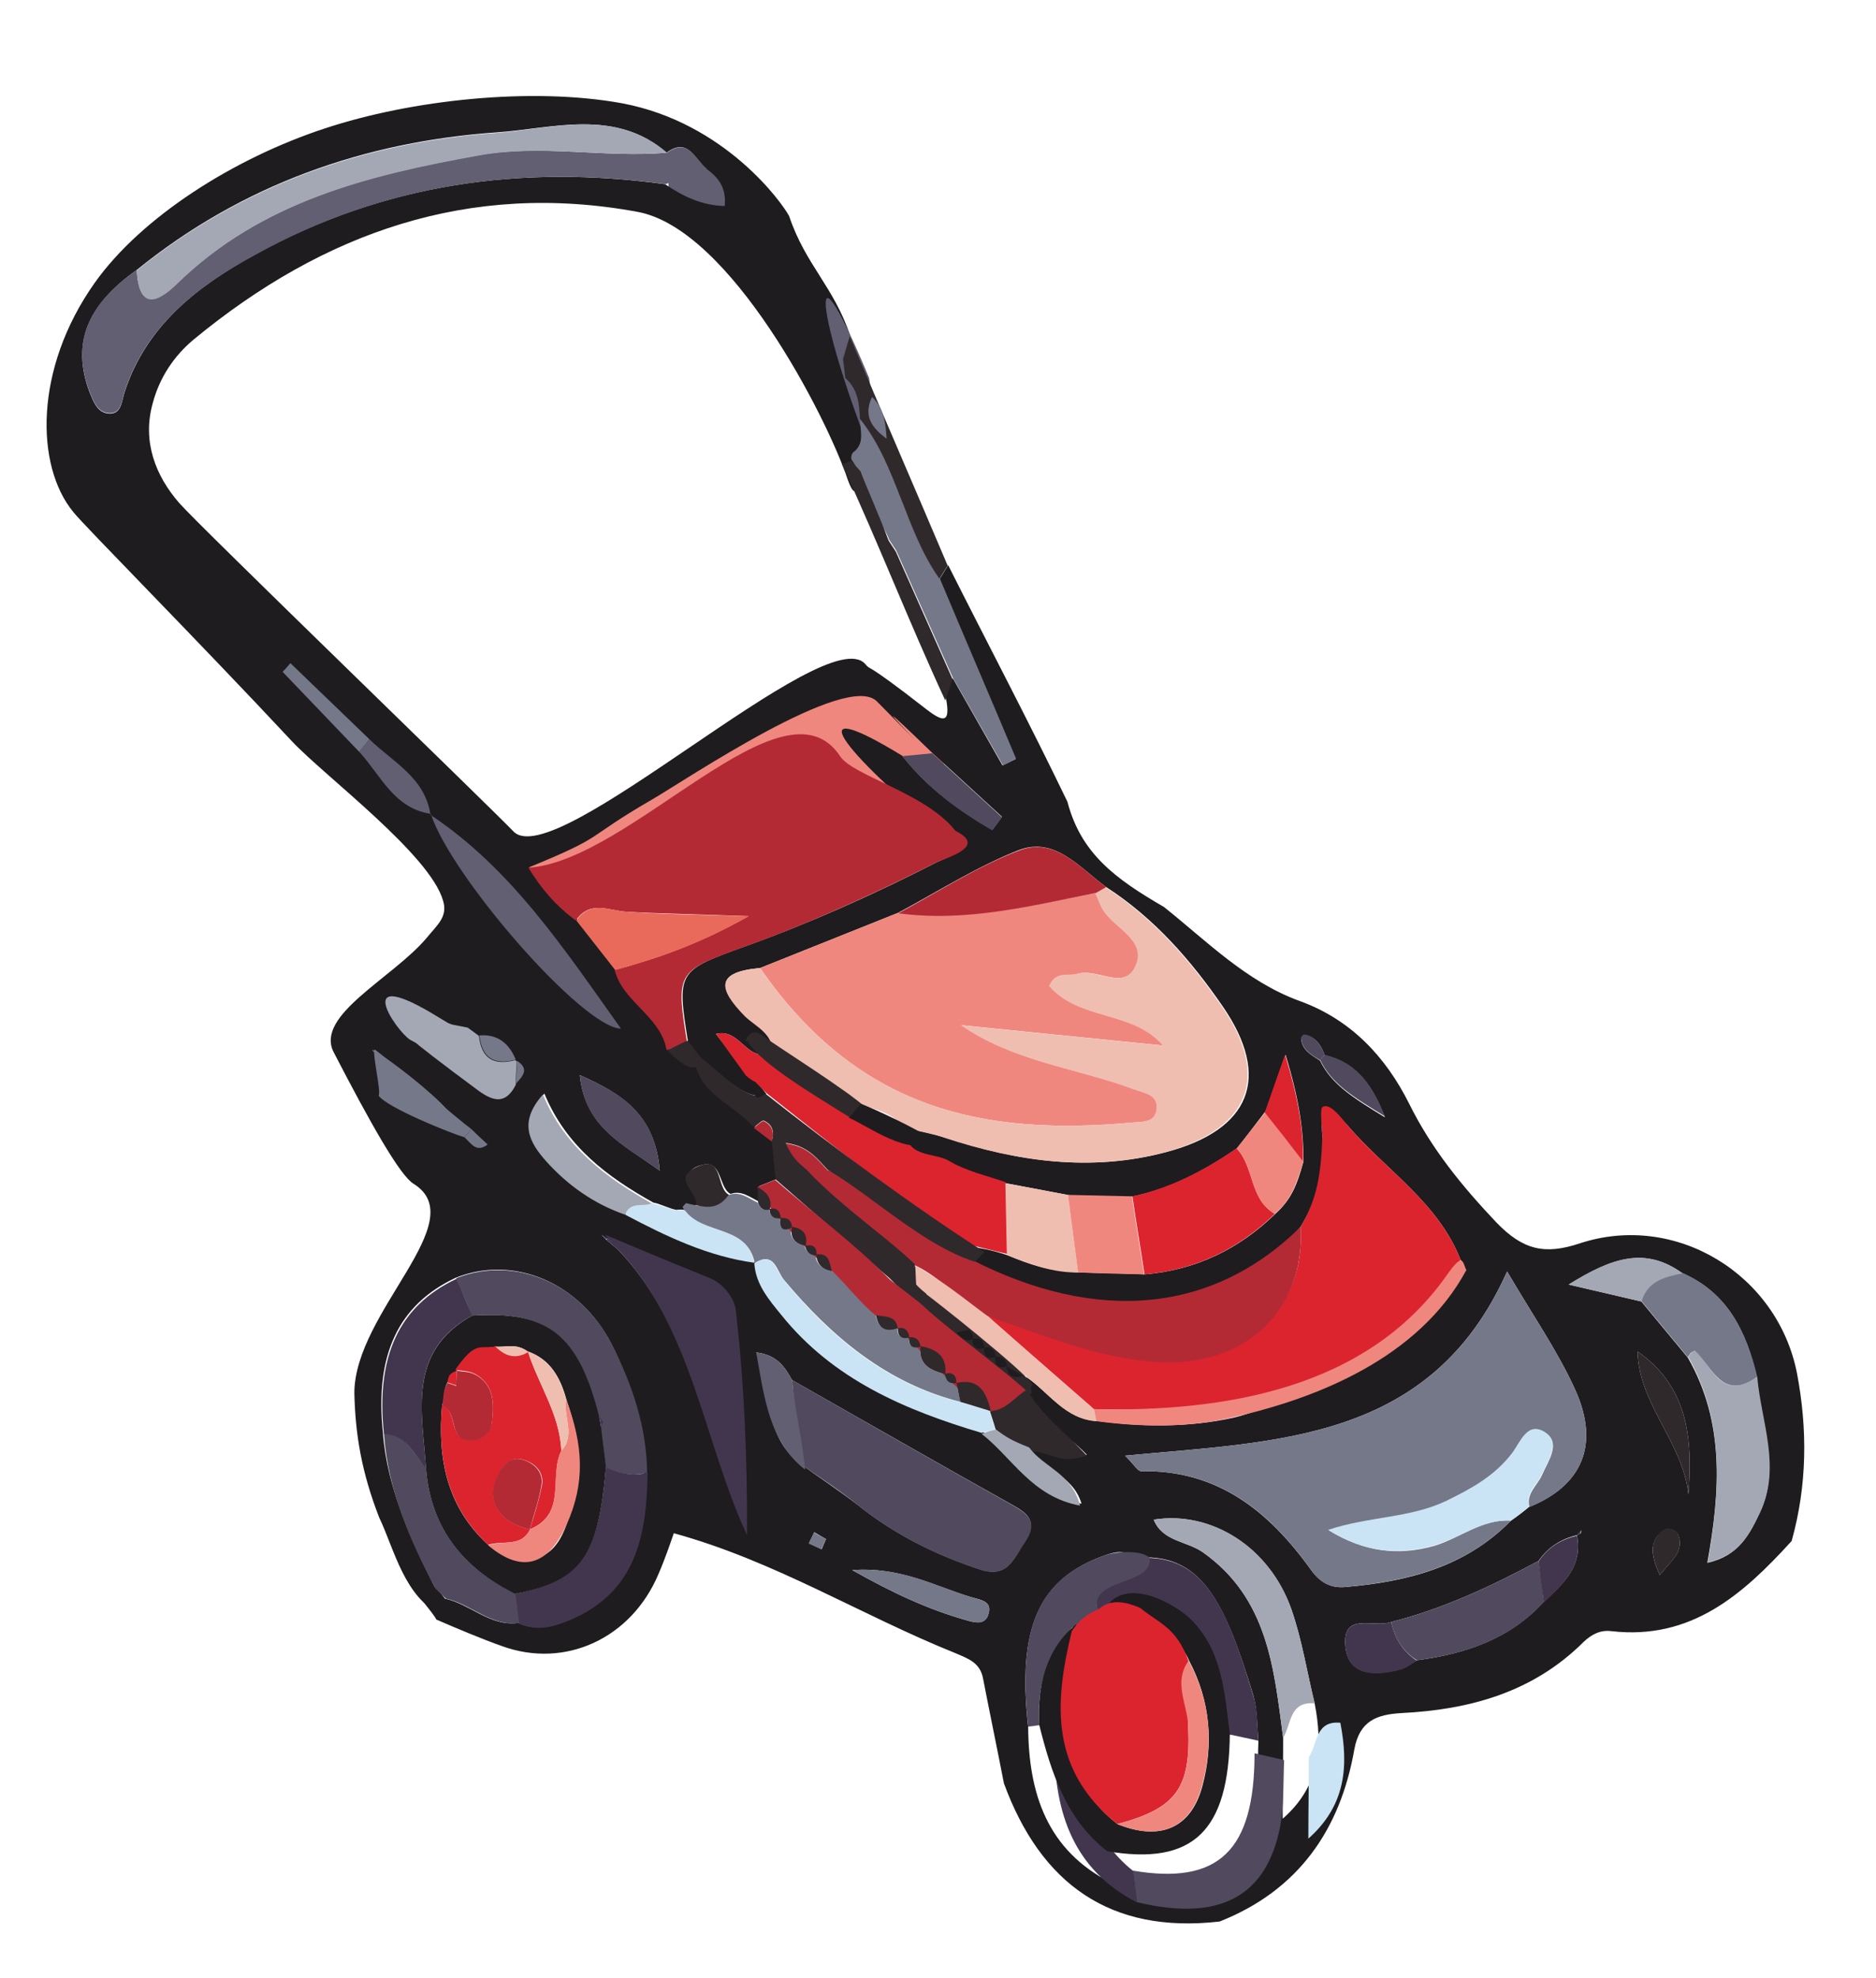<?xml version="1.0" encoding="utf-8"?>
<!-- Generator: Adobe Illustrator 17.1.0, SVG Export Plug-In . SVG Version: 6.00 Build 0)  -->
<!DOCTYPE svg PUBLIC "-//W3C//DTD SVG 1.1//EN" "http://www.w3.org/Graphics/SVG/1.1/DTD/svg11.dtd">
<svg version="1.1" id="Layer_1" xmlns:x="http://ns.adobe.com/Extensibility/1.0/" xmlns:i="http://ns.adobe.com/AdobeIllustrator/10.0/" xmlns:graph="http://ns.adobe.com/Graphs/1.0/"
	 xmlns="http://www.w3.org/2000/svg" xmlns:xlink="http://www.w3.org/1999/xlink" xmlns:a="http://ns.adobe.com/AdobeSVGViewerExtensions/3.0/"
	 x="0px" y="0px" viewBox="0 0 387 408" enable-background="new 0 0 387 408" xml:space="preserve">
<rect x="137.9" y="33.8" fill="#615F71" width="12" height="11.5"/>
<polygon fill="#F0877F" points="115.8,186.3 196.1,157 174.9,138.5 109,179 "/>
<path fill="#1E1C1E" d="M251.6,396.4c-22.6,2.6-36.9-7.8-44.5-28.5c-1.4-7.2-2.9-14.4-4.3-21.6c-0.6-3.3-3-4.1-5.8-5.3
	c-19.4-7.8-37.2-19-58-24.7c-0.7,2-1.8,5.3-3.2,8.5c-5.6,13.2-19.2,19.5-32.2,14.8c-4-1.4-9.7-3.8-13.6-5.5
	c-0.4-1.1-5.3-6.6-5.7-7.7c0.4-0.5,3-2.7,7.5,3.4c5.2,1.1,9.3,5.8,15.1,5c3.4,1.5,6.3,1,9.9-0.4c14.4-5.7,15.8-17.8,16-30.7
	c-0.1-9.3-2.4-18-6.6-26.3c-6.5-12.8-20.2-18.6-32.2-13.8c-11.9,5.6-16.7,16-15,32c0.8,11.3,6,22.7,11.3,33c0.7,1.3,0.3,3.4,1,4.7
	c-7.9-3.7-9.9-13.6-13.1-20.3c-3.6-9.3-4.9-17-5.1-25.6c0-16.8,24.6-35.5,12.2-43.2c-2.8-1.7-8.9-12.5-16.5-27.2
	C65,209.4,81,201.8,88,193.5c2.3-2.8,4.4-4.4,3.4-7.7c-2.7-9.5-24.3-25.6-31.1-32.8c-19.4-20.8-43.2-44.8-45.2-47.4
	C7.3,96.1,7,76.1,19.5,58.4C29.2,44.7,48.4,32.6,67,26.5c17.8-5.9,42.6-8.6,61.3-5.2c21.3,4,33.1,20.6,34.5,23.3
	c3.4,10.1,9.2,14.5,12.6,24.7c-0.5,1.6,13.8,42,13.3,43.5c-14.2-34-9.9-3.3-13.8-13.8c-4.3-12.9-24.2-51.8-43.4-55.3
	C96.8,37.3,66.7,48,40,70c-4.1,3.4-7.1,7.9-8.5,13.2c-2.2,7.9,0.6,15,5.5,20.6c4.3,4.9,62.9,61.5,68.9,67.7
	c8.5,9,64.5-43.8,72.6-34.5c1.4,1.6-1-1.3,12.7,9.4c3.8,2.9,5.5,3.1,3.2-5.5c1.3-0.6,0.9-0.4,2.2-0.9c3.4,6,6.8,11.9,10.2,17.9
	c1.7-0.8,1-0.5,2.7-1.3c-5.2-12.4-10.5-24.7-15.7-37.1c0.6-1,1.2-1.9,1.8-2.9c8.2,16.3,16.7,32.4,24.6,48.8
	c2.8,10.7,9.9,15.9,19.9,21.7c8.8,7,17,15.4,28,19.4c10.5,3.8,17.7,11.4,22.6,21.2c4.6,9.3,10.9,17,18,24.5c5.5,5.7,10,6.7,17.2,4.3
	c19.8-6.5,40.8,6.4,44.8,26.8c2.2,11.6,2.1,23.1-1.1,34.6c-10,11-20.7,20.5-37.2,18.6c-2.4-0.3-4.2,0.8-5.7,2.2
	c-10.4,10.4-23.5,14-37.6,14.7c-5.1,0.3-8.6,1.6-9.7,7.4C276.5,377.5,267.8,390,251.6,396.4z M125.3,255.5c-0.4-0.2-0.8-0.5-1.2-0.7
	c0.3,0.3,0.7,0.6,1,1c0.8,0.6,1.5,1.3,2.3,1.9c15.3,15.9,17.6,38.1,26.6,57.3c0.1-15.3-1.7-29.9-3.5-44.6c-0.3-2.8-1.9-4.4-4.4-5.4
	c-6.2-2.5-12.3-5.1-18.4-7.7C126.9,256.7,126.1,256.1,125.3,255.5z M273.3,217.7c-0.8-2-1.8-3.8-4.2-4.2c-0.2,0-0.7,0.5-0.7,0.7
	c0.2,2.5,2.1,3.4,3.9,4.6c2.4,4.9,6.7,7.6,13.4,11.7C282.6,222.6,279,219.1,273.3,217.7z M325.3,316.7c-3.3,0.8-6,2.5-7.9,5.3
	c-9.7,5.2-19.7,9.9-30.4,12.6c-3.4,1.3-9.9-2.1-9.5,4.6c0.4,6.6,6.1,6.5,11.2,5.2c1.3-0.3,2.4-1.2,3.6-1.9
	c10-1.3,19.2-4.4,26.2-12.1C322.4,326.8,326.6,323.1,325.3,316.7c0.3-0.1,0.6-0.2,0.8-0.4c0.1-0.1,0.1-0.4,0.1-0.6
	C325.9,316.1,325.6,316.4,325.3,316.7z M337.8,278.8c-0.3-0.1-0.7-0.2-1-0.4C337.1,278.6,337.5,278.7,337.8,278.8
	c0.3,11,9.4,18.8,10.5,29.5C349.2,296.9,348.3,286.1,337.8,278.8z M212.1,356.3c0.1,13.7,3.9,25.4,17.1,32.1
	c16.8,4.1,26.7-1,29.6-15.7c0.9-4.4,0.6-9.1,0.8-13.6c-0.3-3.2-0.2-6.5-1.1-9.5c-5.9-19.3-10.7-29.6-24.6-28.2
	c-1.8-1.7-3.7-1.3-5.8-0.6C214.3,325.6,209.8,335.7,212.1,356.3z M347.1,262.7c-7.7-5.6-14.6-3.2-23.5,2.3c6.5,1.5,10.7,2.5,15,3.5
	c3.2,3.9,6.4,7.7,9.6,11.6c7.6,13.3,6.7,27.5,4,42.3c6.5-1.4,8.7-5.9,10.8-10.3c4.4-9.4,0.2-18.7-0.6-28
	C360.3,274.8,356.4,266.7,347.1,262.7z M271.2,351.4c-1.6-6.5-2.6-13.1-4.8-19.4c-4.5-12.8-16.6-20.4-28.4-18.5
	c1.8,4.5,6.8,4.4,10.1,6.7c13.5,9.5,14.7,24,16.6,38.3c0,5.6-0.1,11.1-0.1,16.7C272.4,368.4,272.9,360.1,271.2,351.4z M163.4,284.7
	c-1.5-2.7-3.1-5.2-7.4-5.7c3.1,8,1.5,17.1,9,22.9c4,2.9,8.1,5.6,12,8.6c7.5,6,15.9,10.2,25,13.2c5.9,2,7-2.1,9.4-5.7
	c2.6-3.9,0.9-5.6-2.3-7.4C193.9,302.1,178.7,293.4,163.4,284.7z M137.2,38c3.7,2.5,7.6,4.4,12.3,4.5c0.4-4-1.5-6-3.8-7.7
	c-2.4-1.9-3.7-6.6-8.2-3.3c-10.6-9.2-23.5-5-34.9-4.2c-27.4,1.9-52.7,10.8-74.4,28.4C17.9,63,14.8,70.9,18.4,80.7
	c0.8,2,1.6,4.3,3.8,4.6c2.9,0.4,2.9-2.6,3.5-4.4C30.2,67.1,40.8,59,52.6,52.5C79.1,37.9,107.5,33.9,137.2,38z M315.4,310.9
	c11-4.4,14.7-12.9,9.5-24.3c-3.6-7.9-8.6-15.1-14-24.3c-15.7,35.2-47.5,35-78.8,38c1.9,1.9,2.6,3.2,3.3,3.2
	c15.8-0.3,26.4,8.3,35,20.3c1.8,2.5,4,3.9,7.1,3.6c12.8-1.1,24.8-4.1,34.2-13.7C313,312.8,314.2,311.9,315.4,310.9z M175.8,323.9
	c8.5,4.8,15.7,8.1,23.4,10.3c1.7,0.5,3.8,1.1,4.6-0.9c1.1-3-1.4-3.2-3.4-3.8C192.9,327.3,186,323.2,175.8,323.9z M119.6,221.8
	c1.2,10.9,8.8,14.1,16.5,19.7C135.1,230,128.5,225.7,119.6,221.8z M342.4,324.9c2.5-3.1,5.2-4.9,3.7-8.5c-0.3-0.6-2-1.2-2.5-0.9
	C340.4,317.4,340.2,320.2,342.4,324.9z M170.4,317.5c-0.7-0.4-1.6-0.9-2.4-1.4c-0.4,0.8-0.8,1.5-1.1,2.3c0.9,0.4,1.7,0.8,2.6,1.2
	C169.7,319.2,169.9,318.6,170.4,317.5z M212.3,298.5c3.9-2.1,7.1,3.1,11.9,1.6c-4.6-4.9-10.8-7.2-12.4-13.6c0-0.8,0-1.6,0-2.4
	c4.6,3.2,7.9,8.6,14.3,9c9.4,1.3,19,1.4,28.2-0.6c17.8-4,50.4-29.7,47-32.6c-4.6-11.8-15.4-18.5-23.2-27.6c-1.2-1.4-3.4-3.7-5-2.6
	c-0.6,0.4-0.4,3.9-0.3,4.6c0.3,9.1-1.1,13-4.5,18.8c-18.5,20.6-45.8,19.6-69.4,6c0.5-1.2,0.3-0.9,0.8-2.1c2.7,0.6,4.4,0.7,8,1.9
	c4.7,1.9,7.7,3.1,14.8,3.6c4.6,0.1,9.1,0.2,13.7,0.4c10.5-0.9,19.4-5.2,26.9-12.5c3.2-2.9,4.4-5.7,5.8-10.8c0-6.5-0.9-12.8-3.7-22
	c-2,5.6-3,8.7-4.1,11.6c-2,2.6-3.8,5-5.8,7.6c-6.8,4.7-13.9,8.5-22,10.1c-3.7,0-7.3,0-11,0c-4.9-0.9-9.8-1.9-14.8-2.8
	c-3.9-1.4-8.1-2.3-11.7-4.4c-3.2-1.9-9.3-0.5-8.9-7c2.7,0.6,5.4,1.1,8.1,2c14.9,4.9,30,7.1,45.5,3c17.5-4.6,21.8-15.4,11.8-30
	c-6.6-9.6-14.2-18.3-24.1-24.7c-5.5-4-10.6-10.5-18.1-7.6c-8.6,3.4-16.6,8.5-24.8,12.9c-9.5,3.8-19,7.6-28.5,11.4
	c-9.1,0.8-8.8,4.2-3,9.8c2.1,2.1,5.5,3.4,5.7,7.1c-5.1,3.6-6.6-4.7-11.8-3.3c2.2,3.1,8.4,9.6,10.4,12.4c-4.3,2-10.4-5.5-13.4-6.8
	c-0.9-1.1-1.9-2.4-2.7-3.5c-2.4-15-2.4-15.1,11.8-20.2c13.6-4.9,26.7-10.8,39.6-17.4c2-1,7.9-2.4,1.1-5.7c-23.9-20-28-28.2-8.4-16.2
	c5.2,6.6,11.7,11.3,18.6,15.3c1.2-1.6,0.8-1.1,2-2.7c-4.8-4.4-9.6-8.8-14.4-13.2c-21.8-21.1,9.9,11-11.4-10.6
	c-6.2-6.3-39.4,16.2-46.5,20.3c-14.3,8.3-8.9,7.2-25.2,13.9c-3.5,3.2-12.9-13.7,0,0c2.6,4.4,6.7,7.4,10.2,11.1
	c2.7,3.6,5.2,6.9,7.9,10.5c3.7,5.7,9.4,9.1,10.6,15.9c1.8,1.8,3.8,2.9,6.5,2.7c1.4,6.5,9.3,7.5,11.4,13.4c1.8,1.4,3.6,2.8,5.4,4.2
	c-0.4,2.9-0.5,3.6-0.9,6.5c-1.2,0.5-2.5,1-3.7,1.5c0,1.1,0,2.1,0,3.2c-1.9-0.9-3.6-2.4-5.9-1.6c-2.7-1.4-1.5-8-7-5.6
	c-4.5,2,3,6.3,0.2,7.7c-0.9,0.5-1.3,0.8-2.2,1.3c-0.7-0.2-1.5-0.2-2.2-0.1c-1.5-0.3-3.7-1.4-4.7-1.5c-9.5-5.3-18-11.6-22.5-22.5
	c-5.2,5.9-2.8,10,0.7,13.8c4.5,5,9.9,8.8,16.3,11c8.5,4.4,17,8.5,26.6,10l0,0c0.3,4.4,3,7.4,5.6,10.7c10.7,13.4,25.5,19.7,41.3,24.3
	c6.3,4.9,10.3,13,20.3,14.8C221.2,303.8,214.4,303.2,212.3,298.5z"/>
<path fill="#F0877F" d="M156.8,199.7c9.5-3.8,19-7.6,28.5-11.4c13.9,1.9,27.3-1.5,40.8-4.1c0.5,1.2,0.9,2.6,1.7,3.7
	c2.4,3.7,8.5,6,6.8,10.9c-2.2,6-8.2,0.8-12.3,2.1c-1.8,0.6-4.3-0.6-5.7,2.5c6.1,7.2,17.2,5,23.5,12.3c-13.9-1.4-27.8-2.8-41.7-4.2
	c11,7.6,23.8,8.8,35.6,13.2c2.1,0.8,5.4,1.1,4.7,4.5c-0.5,2.5-3.3,2.2-5.3,2.4C203.2,234.3,177.2,229.2,156.8,199.7z"/>
<path fill="#757888" d="M311.7,313.7c-9.4,9.6-21.4,12.5-34.2,13.7c-3.2,0.3-5.4-1.1-7.1-3.6c-8.6-12.1-19.2-20.6-35-20.3
	c-0.7,0-1.4-1.3-3.3-3.2c31.3-3,63.1-2.8,78.8-38c5.4,9.2,10.4,16.4,14,24.3c5.2,11.4,1.5,19.9-9.4,24.3c-0.7-2.8,1.6-4.4,2.6-6.6
	c1.2-2.8,3.9-6.4,0.9-8.6c-3.7-2.7-5.3,1.9-7,4.2c-3.5,4.7-8.4,7.3-13.5,9.8c-7.5,3.6-16,3.2-24.4,6c7.4,4.5,14.3,5.3,21.8,3.2
	C301.2,317.3,305.8,313.3,311.7,313.7z"/>
<path fill="#615F71" d="M179.3,78c0.2,1.3,0.3,2.6,0.5,3.9c-1.9,3.9,0,6.4,3,8.6l0-0.2c-0.2,2.4,1.1,5.2-1.6,7
	C169.3,68.8,165.1,43.9,179.3,78z"/>
<path fill="#DC242F" d="M268.3,253.1c3.4-5.8,4.2-10.7,4.5-18.8c0-0.7-0.6-5.5,0-5.9c1.6-1.1,4.1,2.5,5.3,3.9
	c7.8,9.1,18.6,15.8,23.2,27.6c-1.6,2-3.7,6.4-4.2,6.9c-19.5,21.1-44.7,24.6-71.5,23.9c-7.3-6.4-14.5-12.7-21.8-19.1
	c11.7,2,22.6,7.4,34.7,8.1C257.1,280.9,269.3,270.3,268.3,253.1z"/>
<path fill="#EFBEB0" d="M156.8,199.7c20.5,29.5,46.5,34.6,76.4,31.9c2-0.2,4.8,0.1,5.3-2.4c0.7-3.4-2.6-3.7-4.7-4.5
	c-11.8-4.4-24.5-5.6-35.6-13.2c13.9,1.4,27.8,2.8,41.7,4.2c-6.3-7.3-17.3-5.1-23.5-12.3c1.4-3.2,3.9-2,5.7-2.5
	c4.1-1.3,10.1,3.9,12.3-2.1c1.8-4.9-4.4-7.3-6.8-10.9c-0.7-1.1-1.1-2.5-1.7-3.7c0.7-0.4,1.4-0.8,2.1-1.2
	c9.9,6.4,17.5,15.1,24.1,24.7c10,14.5,5.6,25.3-11.8,30c-15.5,4.1-30.6,1.9-45.5-3c-2.6-0.9-5.4-1.3-8.1-2c0,0-0.1,0.3-0.1,0.3
	c-2.1-3.4-5.8-4-9.1-5.2c-1.2-1.3-2.4-2.6-4.4-1.6l-0.1,0c-3.9-4.1-7.8-8.2-13.8-9.1l0.2-0.3c-0.2-3.7-3.6-5.1-5.7-7.1
	C148,203.9,147.6,200.5,156.8,199.7z"/>
<path fill="#B42A34" d="M109,179c21.1-1.3,52.7-40.6,64.3-23c2.7,4.1,17.7,7.6,23.8,15.4c6.7,3.3-1.9,5.5-3.9,6.5
	c-12.9,6.5-26,12.5-39.6,17.4c-14.2,5.1-14.2,5.2-11.8,20.2c-1.4,0.4-2.9,0.7-4.3,1.1c-1.2-7-9-9.8-10.7-16.5
	c8.8-2.4,17.3-5.3,27.6-11.1c-10.4-0.4-17.7-0.5-25.1-0.9c-3.7-0.2-7.6-2.5-10.5,1.8C114.8,187,111.6,183.3,109,179z"/>
<path fill="#B42A34" d="M268.3,253.1c1,17.2-11.4,29.1-29.8,27.9c-12.1-0.8-23.7-5.7-34.6-9.4c-5.7-2.7-9.4-7.9-15.2-10.6
	c-6.2-6.2-19.7-12.4-23.2-21.3c-3,0.3,5,2,5.2,1.7c9.8,3,17.1,14,27.9,17.5C223.1,272.1,248.4,272.7,268.3,253.1z"/>
<path fill="#615F71" d="M137.6,31.5c4.5-3.2,5.8,1.4,8.2,3.3c-2.8,1.1-5.7,2.1-8.5,3.2c-29.7-4.1-58.1-0.1-84.5,14.5
	C40.8,59,30.2,67.1,25.7,80.8c-0.6,1.8-0.6,4.8-3.5,4.4c-2.2-0.3-3-2.6-3.8-4.6c-3.6-9.8-0.6-17.6,9.8-24.9c0.5,8.1,4,6.9,8.4,2.7
	C53.9,41.6,75.9,36.1,98.7,32C111.7,29.7,124.6,32.6,137.6,31.5z"/>
<path fill="#A3A8B4" d="M90.7,210c2.8,1.7,1.6,1.1,5.8,2c0.8,0.6,1.5,1.1,2.3,1.7c0.5,4.7,3.1,6.2,7.5,5c0,0,0.3,0.3,0.3,0.3
	c-0.1,1.6-0.2,3.2-0.2,4.8c-2,3.9-4.4,3.6-7.7,1.2c-32.7-24.2,0.9-2.1-14.1-10.5C81.6,212.6,72.1,198.5,90.7,210z"/>
<path fill="#51495D" d="M163.4,284.7c15.2,8.7,30.5,17.4,45.8,26c3.1,1.8,4.9,3.5,2.3,7.4c-2.4,3.5-3.5,7.6-9.4,5.7
	c-9.1-3-17.5-7.2-25-13.2c-3.8-3.1-8-5.8-12-8.6C164.5,296.2,163.9,290.5,163.4,284.7z"/>
<path fill="#757888" d="M91.2,228.6c-0.6,0.7-1.2,1.4-1.8,2.1c-3.5-0.9-7-1.7-9.8-4.2c-7.4-9.8,21.8,10.5,13.8,3.9
	C89.3,223.9,59.6,203.9,91.2,228.6z"/>
<path fill="#DC242F" d="M153.9,221.9c-2-2.8-4-5.5-6.2-8.6c5.2-1.4,6.7,6.9,11.8,3.3l-0.2,0.3c4.8,6,7.2,5.7,13.8,9.1l0.1,0
	c-1.8,3,1.1,2.9,2.5,3.8c3.6,1.3,6.1,6.7,11.1,3c0,0,0.1-0.3,0.1-0.3c-0.4,6.5,5.7,5.1,8.9,7c3.5,2.1,7.7,3,11.7,4.4
	c0.1,4.9,0.2,9.9,0.3,14.8c-2.5-0.6-4.9-1.2-7.4-1.8c-14.8-9.5-28.5-20.5-42.3-31.4c-0.8-0.8-1.5-1.5-2.3-2.3
	C155.1,222.9,154.5,222.4,153.9,221.9z"/>
<path fill="#A3A8B4" d="M137.6,31.5c-12.9,1.1-25.8-1.8-38.9,0.6c-22.8,4.1-44.8,9.5-62.1,26.4c-4.3,4.2-7.9,5.4-8.4-2.7
	c21.7-17.6,47.1-26.5,74.5-28.4C114.1,26.5,126.9,22.3,137.6,31.5z"/>
<path fill="#42364F" d="M124.8,254.7c6.1,2.6,15.5,6.5,21.7,9c2.5,1,5,3.9,5.3,6.7c1.7,14.6,2.4,31,2.3,46.3
	c-8.9-19.2-11.4-43.1-26.7-59L124.8,254.7z"/>
<path fill="#2F292C" d="M158,225.7c13.8,10.9,30.3,23.1,45.1,32.6c-0.6,0.6-1.4,1.4-2,2c-10.8-3.5-20.9-13.4-30.4-19
	c-2.2-2.4-4.2-5-8.6-5.5c2,4.1-3.6-0.5,0,0c5.7,9.3,20.4,18.8,26.6,25c0.1,1.3,3.1,7.1,3.1,8.4c-2.2,1.6-6.9-4.3-8.4-5.6
	c-7.8-6.7-15.6-13.5-23.4-20.3c-0.3-2.6-0.5-5.3-0.8-7.9c0.6-1.8,0.2-3.4-1.6-4.2c-0.4-0.2-1.4,0.9-2.1,1.4
	c-4.4-5-10.7-6.6-12.1-13.2c0,0,1-1.3,1-1.3C147.4,220,154.3,227.9,158,225.7z"/>
<path fill="#757888" d="M140.8,249c0.3-0.4,0.4-0.4,0.7-0.8c3.4,0.9,6.6,1.1,8.9-1.7c2.3-0.8,4,0.7,5.9,1.6c0.5,1.1,1.1,1.8,2.4,1.3
	l-0.1-0.1c0.2,1.4,0.8,2.3,2.4,1.9l-0.1,0c0,1.6,0.8,2.3,2.4,1.9l-0.1-0.1c-0.4,2.3,0.7,3.5,2.8,3.9l-0.1-0.1c0.3,1.3,1,2.1,2.4,2
	l-0.1-0.1c0.1,2,1.3,3.1,3.3,3.4c3.3,2.8,7.5,4.6,9.1,9.1c0.5,2.6,1.9,3.6,4.5,2.7l0,0c0,1.6,0.7,2.4,2.4,1.9l0,0
	c-0.1,1.7,0.6,2.6,2.4,1.9l0,0c-0.5,3.9,2.1,5,5.1,5.8l-0.1-0.1c0.2,1.4,0.9,2.2,2.4,1.9l0,0c0.3,1.3,0.5,2.6,0.8,3.9
	c-15.3-3.9-26.6-13.5-36.4-25.2c-1.5-1.8-1.9-6-6-3.4l0,0C154.1,252.3,144,255.1,140.8,249z"/>
<path fill="#51495D" d="M94.1,263.7c12-4.8,25.8,1,32.2,13.8c4.2,8.3,7.1,17,7.2,26.3c-2.8,0.8-6.1,0.3-8.6-1.2
	c-0.3-2.8-0.7-5.5-1-8.3c0.2-0.3,0.6-0.6,0.5-0.7c-0.2-0.5-0.6-1-0.9-1.4c-4.3-16.9-10.6-21.8-26.2-20.8
	C96.3,268.8,95.2,266.2,94.1,263.7z"/>
<path fill="#DC242F" d="M233.6,246.8c7.9-1.7,14.9-5.4,21.5-9.9c3.7,3.8,2.6,10.5,7.9,13.5c-7.5,7.3-16.4,11.6-26.9,12.5
	C235.3,257.5,234.4,252.2,233.6,246.8z"/>
<path fill="#B42A34" d="M171.6,262.2c-2.2-1.2-14.5-13.9-15.4-17.3c1.2-0.5,2.5-1,3.7-1.5c7.8,6.8,16.5,13.3,23.4,20.3
	c0.7,0.8,9.7,7.3,13.9,11.2c0.9,1.1,8,5,8,5c2.5,1.9,6.5,5.9,6.5,6.7c-1.4,4.1-5,5.4-7.6,4.4l0.2,0.1c-4.9-1.4-16.8-15.3-19.2-17.1
	l0,0C179.8,272.3,174.9,265,171.6,262.2z"/>
<path fill="#CAE4F5" d="M311.7,313.7c-5.9-0.4-10.5,3.6-15.9,5.1c-7.5,2.1-14.4,1.4-21.8-3.2c8.4-2.8,16.9-2.4,24.4-6
	c5.1-2.5,9.9-5.1,13.5-9.8c1.7-2.2,3.2-6.9,7-4.2c3,2.2,0.4,5.8-0.9,8.6c-1,2.2-3.3,3.8-2.6,6.6C314.2,311.9,313,312.8,311.7,313.7z
	"/>
<path fill="#A3A8B4" d="M362.5,284c0.8,9.3,5,18.6,0.6,28c-2.1,4.4-4.3,8.9-10.8,10.3c2.6-14.8,3.5-29-4-42.3
	c0.2-0.3,0.3-0.7,0.6-0.9c0.2-0.2,0.8-0.5,0.9-0.4C353.3,282.2,355.3,289.2,362.5,284z"/>
<path fill="#757888" d="M175.9,93.4c2.7-1.9,1.4-4.6,1.6-7c7.8,9.9,9.1,22.9,16.4,33c5.2,12.4,10.5,24.7,15.7,37.1
	c-0.9,0.5-1.8,1-2.7,1.4c-3.4-6-6.9-12-10.3-18c-3.9-8.8-7.8-17.5-11.7-26.3c-0.5-0.8-1-1.5-1.5-2.3c-0.4-1.4-3.1-5.7-3.5-7.1
	c-0.3-2.3-3.5-8.6-4.2-9.3C175.5,94.5,175.6,93.9,175.9,93.4z"/>
<path fill="#A3A8B4" d="M264.7,358.5c-1.9-14.3-3.1-28.7-16.6-38.3c-3.3-2.3-8.3-2.2-10.1-6.7c11.9-1.9,23.9,5.6,28.4,18.5
	c2.2,6.3,3.2,12.9,4.8,19.4C265.9,350.9,266.4,355.8,264.7,358.5z"/>
<path fill="#42364F" d="M125,302.6c2.5,1.4,5.8,2,8.6,1.2c-0.2,12.9-2.3,25-16.7,30.7c-3.5,1.4-6.5,1.9-9.9,0.4
	c-0.3-2-0.5-4.1-0.8-6.1C119.8,326,123.4,321.1,125,302.6z"/>
<path fill="#51495D" d="M264.9,363.1c-0.2,4.6,0,9.2-0.8,13.6c-2.8,14.7-12.7,19.8-29.6,15.7c-0.3-2.2-0.5-4.3-0.8-6.5
	c17.7,3,25.1-4.1,25.1-24.2C260.9,362.2,262.9,362.6,264.9,363.1z"/>
<path fill="#42364F" d="M259.6,359.1c-2-0.4-4-0.9-6.1-1.3c-1.1-8.4-1.6-17.1-8-23.6c-2.8-2.8-4.4-2.8-10.3-2.4
	c-2.7,1.2-5.9-1.3-8.5,1c-3.1-7.3,8.3-5.3,7.2-11.3c14-1.4,18.8,8.8,24.6,28.2C259.5,352.6,259.3,355.9,259.6,359.1z"/>
<path fill="#51495D" d="M106.3,328.7c0.3,2,0.5,4.1,0.8,6.1c-5.9,0.8-9.9-3.9-15.1-5c-0.7-0.7-1.4-1.3-2.1-2
	c-5.4-10.1-9.9-20.5-10.7-32.1c4.7,0.3,6.3,4.3,8.7,7.3C88.9,315.3,95.5,323.5,106.3,328.7z"/>
<path fill="#B42A34" d="M228.2,183c-0.7,0.4-1.4,0.8-2.1,1.2c-13.5,2.7-26.9,6.1-40.8,4.2c8.2-4.4,16.2-9.6,24.8-12.9
	C217.6,172.5,222.7,179,228.2,183z"/>
<path fill="#615F71" d="M88.8,168.1c16.8,11.2,27.6,27.7,39.3,44.1c-7.8-0.1-34.9-31.2-39.2-44.2L88.8,168.1z"/>
<path fill="#42364F" d="M87.9,303.1c-2.4-3.1-4-7-8.7-7.3c-1.7-16,3.1-26.4,15-32c1.1,2.5,2.1,5.1,3.2,7.6
	C83.9,278.8,87.1,291.3,87.9,303.1z"/>
<path fill="#51495D" d="M287,334.6c10.7-2.7,20.7-7.4,30.4-12.6c0.4,2.8,0.8,5.7,1.1,8.5c-7.1,7.7-16.2,10.7-26.2,12
	C289.4,340.7,287.7,338,287,334.6z"/>
<path fill="#F0877F" d="M225.7,290.7c26.5,0.6,56.2-4,72.8-27.7c3.5-5,3.2-2.4,4-1c0,0,0,0,0,0c-9.8,18.2-31,26.6-48.7,30.5
	c-9.2,2.1-18.8,1.9-28.3,0.6C225.6,291.6,225.5,292.2,225.7,290.7z"/>
<path fill="#757888" d="M362.5,284c-7.1,5.2-9.2-1.9-12.8-5.3c-0.1-0.1-0.6,0.2-0.9,0.4c-0.2,0.2-0.4,0.6-0.6,0.9
	c-3.2-3.9-6.4-7.7-9.6-11.6c1.2-4.3,4.8-5.1,8.5-5.8C356.4,266.7,360.3,274.8,362.5,284z"/>
<path fill="#CAE4F5" d="M155.6,260.6c4.1-2.6,4.5,1.6,6,3.4c9.8,11.8,21.1,21.4,36.4,25.2c2.1,0.6,4.2,1.3,6.3,1.9l-0.2-0.1
	c0.4,1.3,0.8,2.6,1.2,3.8c-0.9,0.3-1.9,0.5-2.8,0.8c-15.8-4.7-30.6-11-41.3-24.3C158.6,268.1,155.9,265,155.6,260.6z"/>
<path fill="#E96A5B" d="M118.9,189.9c2.9-4.3,6.8-2,10.5-1.8c7.3,0.5,14.7,0.6,25.1,0.9c-10.3,5.8-18.8,8.7-27.6,11.1
	C124.2,196.7,121.6,193.3,118.9,189.9z"/>
<path fill="#51495D" d="M237.1,321.3c1.1,6-13.5,4.1-10.4,11.4c-1.9,1-3.8,2.1-5.6,3.1c-5.7,6.7-7.2,12.5-6.7,20.1
	c-0.8,0.1-1.5,0.2-2.3,0.3c-2.3-20.6,2.2-30.7,16-35.4C230.2,320.1,235.3,319.7,237.1,321.3z"/>
<path fill="#EFBEB0" d="M207.7,258.9c-0.1-4.9-0.2-9.9-0.3-14.8c4.3,0.8,8.6,1.6,12.9,2.4c0.7,5.3,1.4,10.7,2.1,16
	C217.2,262.6,212.4,260.8,207.7,258.9z"/>
<path fill="#F0877F" d="M222.4,262.5c-0.7-5.3-1.4-10.7-2.1-16c4.4,0.1,8.8,0.2,13.2,0.3c0.8,5.4,1.7,10.7,2.5,16.1
	C231.6,262.8,227,262.7,222.4,262.5z"/>
<path fill="#A3A8B4" d="M129,250.6c-6.4-2.2-11.8-6-16.3-11c-3.4-3.8-5.9-8-0.7-13.8c4.5,10.9,13.1,17.2,22.5,22.5
	C132.8,249.2,130,247.8,129,250.6z"/>
<path fill="#2F292C" d="M193.8,119.4c-7.2-10.1-8.6-23.2-16.4-33l0,0.2c-0.1-3.2-0.4-6.3-3-8.6c-0.2-1.3-0.3-2.6-0.5-3.9
	c0.5-1.6,0.9-3.2,1.4-4.7c6.7,15.8,13.5,31.5,20.2,47.3C195,117.5,194.4,118.4,193.8,119.4z"/>
<path fill="#EFBEB0" d="M225.7,290.7c0.2,0.8,0.3,1.7,0.5,2.5c-6.4-0.4-9.7-5.8-14.3-9c0,0-0.2-0.4-0.2-0.4s-0.5,0-0.5,0
	c-1.1-0.7-2.3-1.3-3.4-2l0.1,0.1c-0.2-1.4-1.1-2-2.5-1.9l0.1,0.1c-0.3-1.3-0.9-2.2-2.4-1.9l0.1,0.1c-0.1-1.5-0.8-2.4-2.5-1.9
	l0.1,0.1c0-0.3,0.2-0.6,0.1-0.8c-0.2-0.4-0.6-0.8-0.8-1.2c-3.2-3-5.5-4.3-9-7.6l0,0c-1.2-0.9-2.1-1.9-2.1-1.9
	c-0.1-1.3-0.1-2.6-0.2-3.9c6.1,3.4,9.9,6.7,15.2,10.6C211.1,278,218.4,284.3,225.7,290.7z"/>
<path fill="#42364F" d="M217.5,360.3c0.8-0.1,1.5-0.2,2.3-0.3c3,9.3,5.6,19.4,14,26c0.3,2.2,0.5,4.3,0.8,6.5
	C221.4,385.7,217.6,374,217.5,360.3z"/>
<path fill="#2F292C" d="M175.6,95.1c0.6,0.7,1.3,1.4,1.9,2.1c1.2,3.2,3.9,9.2,5.8,14.3c0.5,0.8,1,1.5,1.5,2.3
	c3.9,8.8,7.8,17.5,11.7,26.3c-0.5,1.5-1,2.9-1.5,4.4c-7.5-16.2-13.8-32.5-21.3-48.7C174.8,95.5,174.6,95.3,175.6,95.1z"/>
<path fill="#757888" d="M175.8,323.9c10.2-0.7,17.1,3.3,24.6,5.6c2,0.6,4.6,0.9,3.4,3.8c-0.8,2.1-2.9,1.4-4.6,0.9
	C191.5,332,184.3,328.7,175.8,323.9z"/>
<path fill="#F0877F" d="M263,250.4c-5.3-3-4.2-9.6-7.9-13.5c2-2.5,3.9-4.9,5.9-7.4c2.6,3.4,5.2,6.7,7.9,10.1
	C267.1,245.3,266.2,247.5,263,250.4z"/>
<path fill="#CAE4F5" d="M270,362.5c1.8-2.7,1.3-7.6,6.5-7.1c1.7,8.8,1.2,17-6.6,23.9C269.9,373.7,270,368.1,270,362.5z"/>
<path fill="#51495D" d="M119.6,221.8c9,3.9,15.5,8.1,16.5,19.7C128.4,236,120.7,232.7,119.6,221.8z"/>
<path fill="#2F292C" d="M337.8,278.8c10.5,7.3,11.4,18.1,10.5,29.5C347.2,297.6,338.1,289.8,337.8,278.8L337.8,278.8z"/>
<path fill="#CAE4F5" d="M129,250.6c1-2.9,3.7-1.5,5.5-2.4c0.9,0.3,1.7,0.5,2.6,0.8c0.7,0.2,1.4,0.4,2.1,0.7c0.7-0.1,1.4-0.1,2.1,0
	c3.7,5.1,12.8,2.9,14.3,10.8C146.1,259.2,137.5,255.1,129,250.6z"/>
<path fill="#42364F" d="M287,334.6c0.7,3.4,2.4,6.1,5.3,8c-1.2,0.6-2.3,1.6-3.6,1.9c-5.1,1.3-10.8,1.4-11.2-5.2
	C277,332.5,283.6,335.9,287,334.6z"/>
<path fill="#2F292C" d="M205.4,294.9c-0.4-1.3-0.8-2.6-1.2-3.8c3.3-0.1,5.1-2.9,7.6-4.4c3.6,5.8,7.8,8.6,12.4,13.6
	c-4.8,1.5-6.1,0.2-10.1-0.8C210.8,299.7,207.5,296.4,205.4,294.9z"/>
<path fill="#51495D" d="M186.1,156c2.1-0.2,4.1-0.4,6.2-0.6c4.8,4.4,9.6,8.8,14.4,13.2c-0.7,0.9-1.3,1.8-2,2.7
	C197.7,167.3,191.3,162.5,186.1,156z"/>
<path fill="#615F71" d="M163.4,284.7c0.5,5.7,2.2,12.8,2.7,18.5c-7.5-5.8-8.5-15.3-10.1-24.2C160.3,279.5,161.9,282,163.4,284.7z"/>
<path fill="#A3A8B4" d="M347.1,262.7c-3.7,0.7-7.2,1.6-8.5,5.8c-4.3-1-8.6-2-15-3.5C332.5,259.4,339.4,257.1,347.1,262.7z"/>
<path fill="#A3A8B4" d="M205.4,294.9c2.1,1.5,3.1,2.2,6.9,3.7c3.1,4.2,8.8,5.3,10.5,12c-9.9-1.8-14-9.9-20.3-14.8
	C203.5,295.4,204.4,295.1,205.4,294.9z"/>
<path fill="#757888" d="M59.9,136.8c5.4,5.2,10.9,10.5,16.3,15.7c-0.7,0.9-1.4,1.8-2.1,2.6c-5.3-5.5-10.5-11-15.8-16.5
	C58.9,138,59.4,137.4,59.9,136.8z"/>
<path fill="#DC242F" d="M268.8,239.6c-2.6-3.4-5.2-6.7-7.9-10.1c1.1-3,2.1-6.1,4.2-11.9C267.9,226.8,268.9,233.1,268.8,239.6z"/>
<path fill="#615F71" d="M74.1,155.1c0.7-0.9,1.4-1.8,2.1-2.6c4.8,4.7,11.5,7.9,12.6,15.6l0.1-0.2C81.3,166.8,78.6,160,74.1,155.1z"
	/>
<path fill="#42364F" d="M318.5,330.6c-0.4-2.8-0.8-5.7-1.1-8.5c1.9-2.9,4.6-4.5,7.9-5.3l0,0C326.6,323.1,322.4,326.8,318.5,330.6z"
	/>
<path fill="#51495D" d="M273.3,217.6c5.7,1.4,9.3,4.9,12.4,12.7c-6.7-4.1-11-6.7-13.4-11.7C272.6,218.4,272.9,218,273.3,217.6z"/>
<path fill="#2F292C" d="M150.4,246.5c-1.8,2.2-3.4,3-6.8,2.1c0.5-2.6-5-5.3-0.2-7.7C149.4,237.8,147.6,245.1,150.4,246.5z"/>
<path fill="#2F292C" d="M342.4,324.9c-2.2-4.7-2-7.6,1.2-9.5c0.5-0.3,2.2,0.4,2.5,0.9C347.6,320.1,344.9,321.8,342.4,324.9z"/>
<path fill="#757888" d="M106.4,218.6c-4.4,1.2-7-0.3-7.5-5C102.6,213.3,105,215.2,106.4,218.6z"/>
<path fill="#757888" d="M170.4,317.5c-0.5,1.1-0.7,1.6-1,2.1c-0.9-0.4-1.7-0.8-2.6-1.2c0.4-0.8,0.8-1.5,1.1-2.3
	C168.8,316.7,169.7,317.1,170.4,317.5z"/>
<path fill="#F0877F" d="M300,266.5"/>
<path fill="#757888" d="M95.8,234.6c-2.6-0.7-16.2-6.2-17.7-8.6c0.6-0.7-1.4-8.8-0.8-9.5c2,1.4,17.9,15,19.9,16.4
	C96.8,233.5,96.3,234.1,95.8,234.6z"/>
<path fill="#51495D" d="M272.3,218.7c-1.8-1.1-3.7-2.1-3.9-4.6c0-0.2,0.5-0.8,0.7-0.7c2.4,0.4,3.3,2.3,4.2,4.2
	C272.9,218,272.6,218.4,272.3,218.7z"/>
<path fill="#2F292C" d="M137.6,216.6c1.4-0.4,2.9-1.5,4.3-1.9c0.8,1,2.1,2.8,3,3.9c-0.1,0.3-0.2,0.4-0.3,0.7
	C142.8,221.8,139.6,218.6,137.6,216.6z"/>
<path fill="#757888" d="M97.2,232.9c1.1,1.1,2.2,2.1,3.4,3.2c-2.3,1.8-3.4-0.2-4.8-1.5C96.3,234.1,96.8,233.5,97.2,232.9z"/>
<path fill="#757888" d="M106.4,223.6c0.1-1.6,0.2-3.2,0.2-4.8C109.4,220.6,107.7,222.1,106.4,223.6z"/>
<path fill="#2F292C" d="M156.3,244.9c1.8,1,3.1,2.3,2.5,4.6c-1.3,0.4-2-0.3-2.4-1.3C156.3,247,156.3,245.9,156.3,244.9z"/>
<path fill="#B42A34" d="M155.5,232.7c0.7-0.5,1.7-1.6,2.1-1.4c1.7,0.8,2.2,2.4,1.6,4.2C158,234.6,156.7,233.6,155.5,232.7z"/>
<path fill="#2F292C" d="M337.8,278.9c-0.3-0.1-0.6-0.3-1-0.4C337.2,278.6,337.5,278.7,337.8,278.9L337.8,278.9z"/>
<path fill="#42364F" d="M325.3,316.7c0.3-0.3,0.6-0.7,0.8-1c0,0.2,0,0.5-0.1,0.6C325.9,316.6,325.6,316.6,325.3,316.7L325.3,316.7z"
	/>
<path fill="#42364F" d="M127.4,257.7c-0.8-0.6-1.5-1.3-2.3-1.9l0.2-0.3c0.8,0.6,1.6,1.2,2.4,1.8
	C127.7,257.3,127.4,257.7,127.4,257.7z"/>
<path fill="#42364F" d="M125.1,255.7c-0.3-0.3-0.7-0.6-1-1c0.4,0.2,0.8,0.5,1.2,0.7C125.3,255.5,125.1,255.7,125.1,255.7z"/>
<path fill="#757888" d="M179.9,81.9c2.5,2.3,2.8,5.5,3,8.6C179.9,88.3,178,85.8,179.9,81.9z"/>
<path fill="#2F292C" d="M178.8,228.7c-1.7,0,3,6-5.3,0.7c-3.7-2.4-17.3-10.3-19.3-14.7c-1,1,0.3-3,2.7-1.3
	C160.2,215.8,175.8,225.6,178.8,228.7z"/>
<path fill="#1E1C1E" d="M192.8,235.3c-5,3.7-14.1-3.3-17.7-4.7c0.6-0.7,1.9-2.2,2.5-2.9C180.9,229,188.8,232.7,192.8,235.3z"/>
<path fill="#1E1C1E" d="M158,225.7c-3.7,2.2-1.5-1.5-2.3-2.3C156.5,224.2,157.3,225,158,225.7z"/>
<path fill="#B42A34" d="M170.1,242.4c-3.6-0.5-6.1-2.4-8-6.5c4.4,0.5,6.4,3.1,8.6,5.5C170.5,241.7,170.3,242.1,170.1,242.4z"/>
<path fill="#2F292C" d="M204.4,291.1c-2.1-0.6-4.2-1.3-6.3-1.9c-0.3-1.3-0.5-2.6-0.8-3.9C202.1,284.2,203.5,287.4,204.4,291.1z"/>
<path fill="#2F292C" d="M189.9,277.7c3.2,0.6,5.5,2,5.1,5.8C192,282.7,189.4,281.6,189.9,277.7z"/>
<path fill="#2F292C" d="M168.4,258.8c2.7-0.4,2.7,1.7,3.2,3.4C169.7,261.9,168.5,260.9,168.4,258.8z"/>
<path fill="#2F292C" d="M180.7,271.3c1.8,0.4,4.1,0,4.5,2.7C182.6,274.9,181.2,274,180.7,271.3z"/>
<path fill="#2F292C" d="M163.4,253.1c2.3,0.3,3.3,1.6,2.8,3.9C164,256.6,162.9,255.4,163.4,253.1z"/>
<path fill="#2F292C" d="M194.9,283.4c1.6-0.4,2.4,0.3,2.4,1.9C195.8,285.6,195.1,284.9,194.9,283.4z"/>
<path fill="#2F292C" d="M185.2,274c1.5-0.3,2.2,0.5,2.4,1.9C185.9,276.4,185.2,275.6,185.2,274z"/>
<path fill="#2F292C" d="M161,251.3c1.4-0.2,2.3,0.4,2.4,1.9C161.3,254.3,160.8,253.2,161,251.3z"/>
<path fill="#2F292C" d="M187.5,275.9c1.4-0.2,2.2,0.5,2.4,1.9C188.1,278.4,187.5,277.6,187.5,275.9z"/>
<path fill="#2F292C" d="M166.1,257c1.7-0.4,2.4,0.3,2.4,2C167.1,259,166.3,258.3,166.1,257z"/>
<path fill="#2F292C" d="M158.7,249.4c1.6-0.4,2.2,0.5,2.4,1.9C159.5,251.6,158.8,250.8,158.7,249.4z"/>
<path fill="#1E1C1E" d="M87.9,303.1c-0.8-11.8-4-24.2,9.5-31.7c15.7-1,21.9,3.9,26.2,20.8c0.1,0.7,0.3,1.4,0.4,2.2
	c0.3,2.8,0.7,5.5,1,8.3c-1.6,18.5-5.1,23.4-18.7,26.1C95.5,323.5,88.9,315.3,87.9,303.1z M109,278.9c-2.5-1.9-4.5-0.9-6.8-1.1
	c-3.4,0.6-5.7,0.5-8,5l0,0c-1.7,0.9-0.7,1.4-1.9,2.4c-1,1.9-0.4,2.9-1.1,4.7c-1,11,1,21,9.5,28.8c7.9,4.8,13.4,3.8,16.2-4.3
	c3.2-9.2,3.2-16.2-0.1-25.8c-1.2-4.4-3.3-8.2-7.9-9.8L109,278.9z"/>
<path fill="#42364F" d="M124,294.3c-0.1-0.7-0.3-1.4-0.4-2.2c0.3,0.5,0.7,0.9,0.9,1.4C124.5,293.7,124.1,294.1,124,294.3z"/>
<path fill="#2F292C" d="M189.8,266c3,2.2,21,16.4,23.3,19.7c-0.9,0.2,0.2,1.8-0.7,2c-1.5-2.4-20.8-16.2-24.3-20.7
	C187.4,266.1,189.7,266.7,189.8,266z"/>
<path fill="#1E1C1E" d="M205.3,279.9c1.4-0.1,2.2,0.5,2.5,1.9C205.9,282.5,205.2,281.8,205.3,279.9z"/>
<path fill="#1E1C1E" d="M207.6,281.8c1.1,0.7,2.3,1.3,3.4,2C209.1,284.5,207.9,284,207.6,281.8z"/>
<path fill="#1E1C1E" d="M197.3,274.9c0.9-0.2,1.8-0.4,2.6-0.6c0.3,0.4,0.6,0.7,0.8,1.2c0.1,0.2,0,0.5-0.1,0.8
	C199.1,276.9,198.2,275.9,197.3,274.9z"/>
<path fill="#1E1C1E" d="M203,278c1.6-0.3,2.2,0.6,2.4,1.9C203.6,280.5,202.9,279.8,203,278z"/>
<path fill="#1E1C1E" d="M200.6,276.2c1.7-0.4,2.3,0.4,2.5,1.9C201.3,278.6,200.6,277.9,200.6,276.2z"/>
<path fill="#615F71" d="M182.1,107.3"/>
<path fill="#615F71" d="M184.9,105.2"/>
<path fill="#615F71" d="M184.8,113.7c-0.5-0.8-1-1.5-1.5-2.3C183.8,112.2,184.3,112.9,184.8,113.7z"/>
<path fill="#1E1C1E" d="M228.4,381.9c-8.5-6.6-11.6-16.4-14-26c-0.5-7.6,1.2-15.7,7.7-20.9c-3.7,15.1-5.4,30.3,8.4,41.3
	c8.7,3.5,15.1,1,17.5-7.7c2.4-8.8,1.7-17.7-2.7-26c-2.7-6.7-12.5-8.8-16.4-12c4.8-4.9,14,0.7,16.8,3.5c6.5,6.5,6.9,15.2,8,23.6
	C253.5,377.8,246.1,384.9,228.4,381.9z"/>
<path fill="#DC242F" d="M230.5,376.3c-13.8-11-13.1-24.7-9.4-39.8c1.5-2.3,3.4-3.7,5.5-4.5c2.6-2.3,5.8-1.5,8.6-0.3
	c3.9,3.2,7.5,4,10,11c-0.1,4.7-0.3,8.9-0.1,13.3C245.7,368.8,242.8,373,230.5,376.3z"/>
<path fill="#DC242F" d="M100.7,318.7c-8.5-7.9-10.5-17.9-9.5-28.8c3.4,1.2,1.1,7.4,6,7.2c2.2-0.1,4-1.5,4.3-3.8
	c0.4-3.8,0.5-7.7-3.6-9.9c-1.2-0.6-2.7-0.6-4-0.8c4.2-6,4.9-4.3,8.3-4.8c3.3,0.5,2.6-0.5,6.8,1.1l-0.1-0.1c2.2,6.9,6.6,13,6.9,20.5
	c-2.6,5.2,1.3,13-6.5,16.2c0.9-3,1.9-6,2.5-9.1c0.4-2.3-0.9-4.1-3.1-5c-2.3-1-3.9-0.3-5.3,1.8c-3.6,5.5-1.1,10.8,6,12.3
	C107.5,319.3,103.6,317.7,100.7,318.7z"/>
<path fill="#F0877F" d="M109.3,315.5c7.8-3.1,3.8-11,6.5-16.2c3-3.3,0.3-7.1,1-10.6c3.6,9.6,3.9,17.3,0.1,25.8
	c-3.5,7.8-8.7,10.6-16.2,4.3C103.6,317.7,107.5,319.3,109.3,315.5L109.3,315.5z"/>
<path fill="#B42A34" d="M93.9,282.7c1.3,0.3,2.8,0.2,4,0.8c4.1,2.1,4,6.1,3.6,9.9c-0.2,2.2-2,3.7-4.3,3.8c-4.9,0.2-2.5-6-6-7.2
	c0.4-2,0.1-2.9,1.1-4.7c0.6,0.2,1.2,0.4,1.8,0.6c0-1,0.1-2,0.1-3L93.9,282.7z"/>
<path fill="#EFBEB0" d="M116.8,288.7c-0.7,3.5,2,7.3-1,10.6c-0.3-7.5-4.7-13.6-6.9-20.5C113.5,280.5,115.6,284.3,116.8,288.7z"/>
<path fill="#EFBEB0" d="M109,278.9c-2.6,1.6-4.8,0.9-6.8-1.1C104.5,278,106.4,277,109,278.9z"/>
<path fill="#DC242F" d="M94.2,282.8c0,1-0.1,2-0.1,3c-0.6-0.2-1.2-0.4-1.8-0.6C92.5,284,92.6,283.3,94.2,282.8z"/>
<path fill="#F0877F" d="M230.5,376.3c12.4-3.3,15.2-7.5,14.6-20.4c-0.2-4.4-3.1-8.9,0.1-13.3c4.5,8.3,5.2,17.1,2.7,26
	C245.5,377.3,239.1,379.8,230.5,376.3z"/>
<path fill="#B42A34" d="M109.3,315.5c-7-1.5-9.6-6.8-6-12.3c1.4-2.1,3-2.8,5.3-1.8c2.1,0.9,3.5,2.7,3.1,5
	C111.2,309.5,110.1,312.5,109.3,315.5C109.3,315.5,109.3,315.5,109.3,315.5z"/>
<g id="g4068">
	<g id="g4016-1" transform="translate(-.953 .168)">
		<path id="path3891-1_2_" fill="#221816" stroke="#010101" d="M162.6,95.5L162.6,95.5"/>
	</g>
</g>
</svg>
